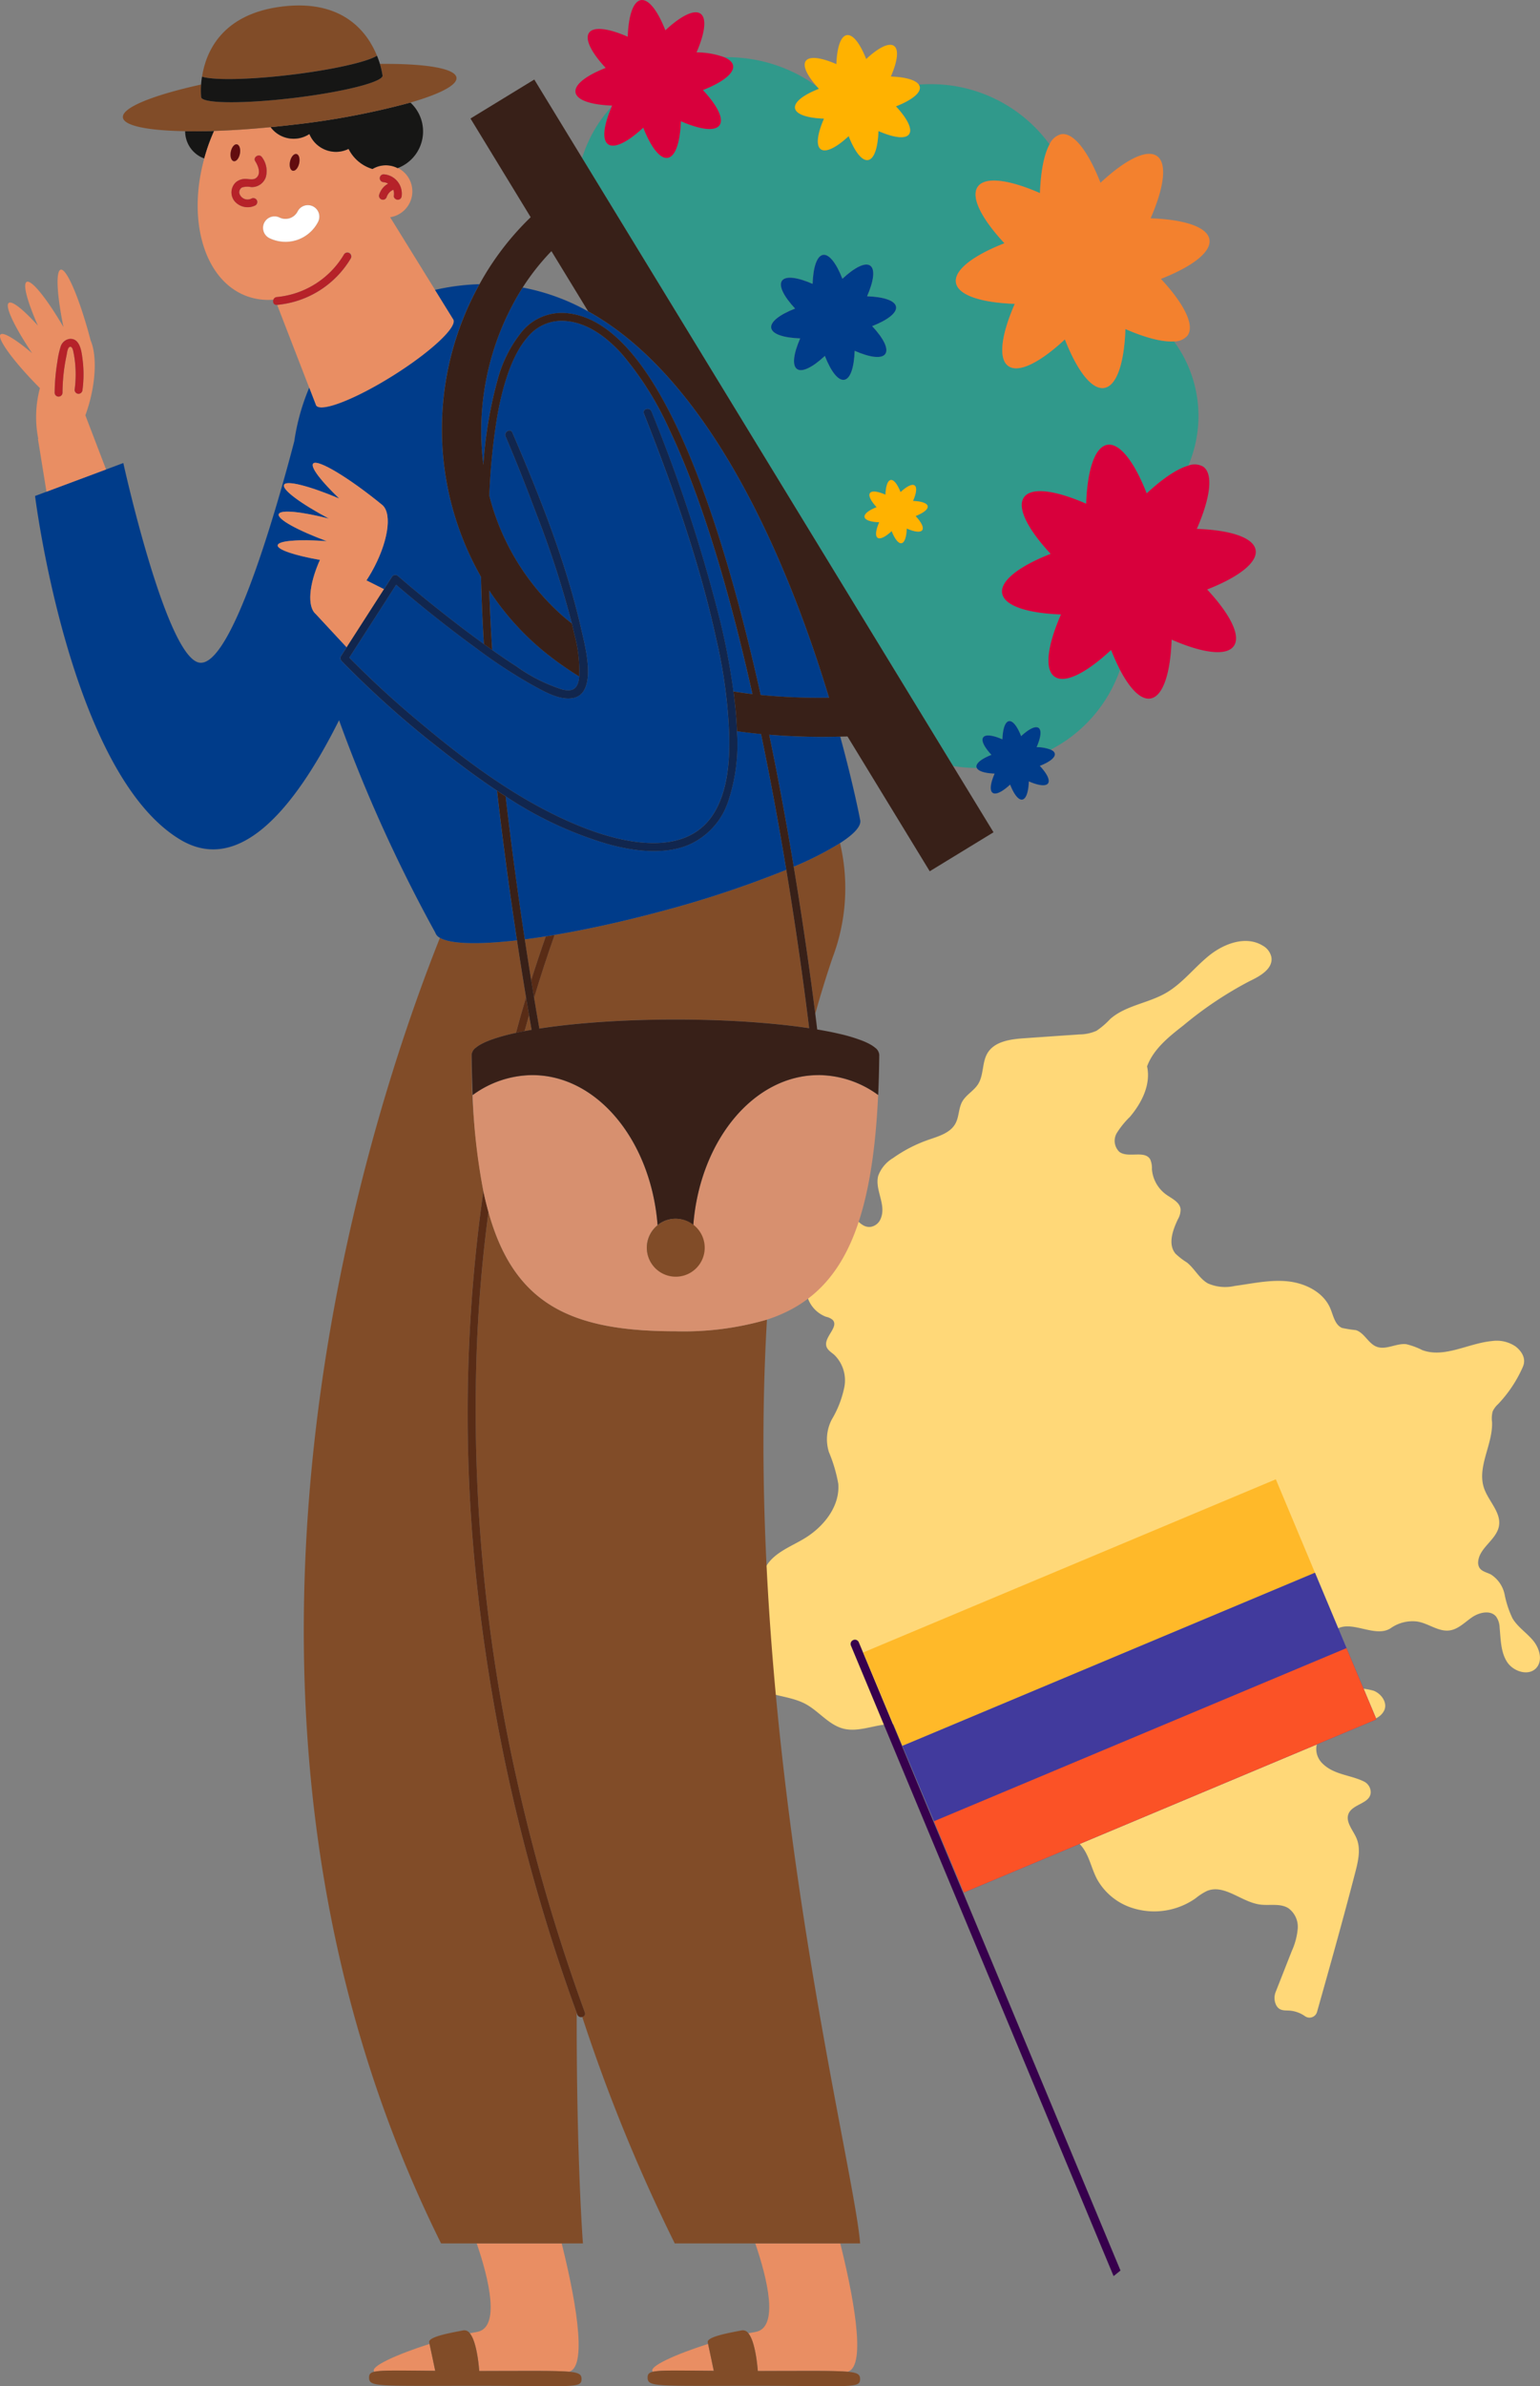 <svg xmlns="http://www.w3.org/2000/svg" xmlns:xlink="http://www.w3.org/1999/xlink" width="250.625" height="387.999" viewBox="0 0 250.625 387.999">
  <rect x="0" y="0" width="250.625" height="387.999" fill="#808080" stroke="none"/>
  <defs>
    <clipPath id="clip-path">
      <rect id="Rectangle_409074" data-name="Rectangle 409074" width="135.002" height="175.072" fill="none"/>
    </clipPath>
    <clipPath id="clip-path-2">
      <rect id="Rectangle_409073" data-name="Rectangle 409073" width="204.368" height="387.999" transform="translate(0 0)" fill="none"/>
    </clipPath>
    <clipPath id="clip-path-3">
      <rect id="Rectangle_409080" data-name="Rectangle 409080" width="85.575" height="129.564" fill="none"/>
    </clipPath>
    <clipPath id="clip-path-4">
      <rect id="Rectangle_409079" data-name="Rectangle 409079" width="85.574" height="129.564" fill="none"/>
    </clipPath>
    <clipPath id="clip-path-5">
      <rect id="Rectangle_409077" data-name="Rectangle 409077" width="77.141" height="52.004" fill="none"/>
    </clipPath>
  </defs>
  <g id="Group_1118832" data-name="Group 1118832" transform="translate(-1025.956 -1525)">
    <g id="Group_1118824" data-name="Group 1118824" transform="translate(1141.578 1678)">
      <g id="Group_1118823" data-name="Group 1118823" clip-path="url(#clip-path)">
        <path id="Path_906350" data-name="Path 906350" d="M132.229,69.219a21.068,21.068,0,0,1-4.052,6.1A3.7,3.7,0,0,0,127.3,76.5a4.476,4.476,0,0,0-.1,1.749c.134,3.634-2.467,7.244-1.316,10.693.717,2.148,2.836,3.972,2.438,6.2s-3.178,3.5-3.376,5.752a1.671,1.671,0,0,0,.179.988c.375.647,1.225.79,1.89,1.131a5.087,5.087,0,0,1,2.237,3.279,16,16,0,0,0,1.281,3.862c.835,1.4,2.275,2.323,3.325,3.572s1.642,3.22.574,4.453c-1.247,1.439-3.8.63-4.814-.983s-1-3.635-1.185-5.531a3.3,3.3,0,0,0-.563-1.792c-.9-1.116-2.725-.717-3.912.091s-2.253,1.958-3.677,2.149c-1.833.246-3.466-1.193-5.3-1.453a6.148,6.148,0,0,0-4.216,1.047c-2.593,1.795-6.653-1.581-9.122.382-.991.788-1.294,2.183-1.69,3.319a6.889,6.889,0,0,0-.447,2.331c.033,3.276,2.439,3.806,4.539,3.818a10.612,10.612,0,0,1,3.9.364c1.223.486,2.225,1.866,1.751,3.093a2.643,2.643,0,0,1-.988,1.159c-1.642,1.153-3.8,1.109-5.778,1.46-2.277.4-4.846,1.9-4.254,4.5a3.38,3.38,0,0,0,.956,1.644c1.866,1.818,4.488,1.816,6.68,2.882a1.96,1.96,0,0,1,1.141,1.806c-.09,1.813-2.9,1.838-3.592,3.413-.581,1.33.692,2.665,1.268,4,.746,1.728.293,3.713-.18,5.535-1.97,7.6-4.093,15.161-6.229,22.718a1.272,1.272,0,0,1-1.938.722,5.051,5.051,0,0,0-2.612-.929c-.764-.043-1.587.078-2.1-.878a2.64,2.64,0,0,1-.063-2.2l2.6-6.609a11.025,11.025,0,0,0,.971-3.672,3.734,3.734,0,0,0-1.543-3.3c-1.341-.827-3.073-.371-4.634-.587-2.991-.415-5.743-3.333-8.552-2.225a9.283,9.283,0,0,0-1.9,1.218,11.71,11.71,0,0,1-10.108,1.626,10.045,10.045,0,0,1-5.939-4.765c-.988-1.884-1.316-4.171-2.811-5.684-1.27-1.285-3.123-1.747-4.752-2.53a5.569,5.569,0,0,1-2.943-3.666c-.747-2.937-2.39-6.47-5.488-7.063-1.463-.28-3.178.112-4.306-.861-.495-.427-.783-1.058-1.29-1.47-1.277-1.038-3.185-.258-4.8-.553-1.995-.364-3.323-2.317-5.223-3.028-3.049-1.142-6.481,1.2-9.638.409-2.408-.605-4.012-2.862-6.2-4.028-2.978-1.586-7.04-1.176-9.274-3.706-1.183-1.341-1.664-3.354-3.239-4.2-.506-.273-1.085-.394-1.58-.688-1.456-.864-1.7-3-.958-4.521A9.581,9.581,0,0,1,4,107.439a12.151,12.151,0,0,0,3.8-3.305c.524-.826.827-1.776,1.355-2.6,1.351-2.109,3.892-3.04,6.044-4.321,3.195-1.9,5.915-5.266,5.6-8.971a24.209,24.209,0,0,0-1.518-5.125,6.929,6.929,0,0,1,.474-5.322,16.774,16.774,0,0,0,2.031-5.237,5.8,5.8,0,0,0-1.645-5.27c-.484-.411-1.094-.763-1.272-1.372-.441-1.509,2.093-3.157,1.018-4.3a2.421,2.421,0,0,0-1.081-.507,5.013,5.013,0,0,1-2.769-6.811c.864-1.634,2.653-2.753,3.093-4.547.4-1.635-.451-3.376.2-5.021a2.021,2.021,0,0,1,1.485-1.3c2.15-.356,3.051,3.4,5.312,3.052a2.114,2.114,0,0,0,1.548-1.252c1.052-2.337-1-4.759-.362-7.073a5.635,5.635,0,0,1,2.4-2.853,22.991,22.991,0,0,1,5.739-2.963c1.663-.579,3.572-1.1,4.416-2.65.6-1.093.5-2.464,1.1-3.553.625-1.123,1.891-1.759,2.58-2.843.957-1.5.625-3.554,1.551-5.076,1.148-1.889,3.695-2.239,5.9-2.393l9.04-.628a6.889,6.889,0,0,0,2.784-.589,12.518,12.518,0,0,0,2.216-1.9c2.5-2.215,6.138-2.564,9.041-4.222,2.7-1.543,4.626-4.132,7.045-6.088C83.6.4,87.171-.913,89.9.775a2.832,2.832,0,0,1,1.38,1.81C91.63,4.471,89.5,5.7,87.789,6.51a60.565,60.565,0,0,0-10.842,7.241c-2.368,1.841-4.848,3.828-5.89,6.641.643,2.947-.853,5.924-2.805,8.223a14.174,14.174,0,0,0-2.12,2.613,2.491,2.491,0,0,0,.421,3.074c1.449,1.063,4.117-.333,5.017,1.221a3.589,3.589,0,0,1,.276,1.58,5.64,5.64,0,0,0,2.325,4.139c.929.66,2.187,1.209,2.336,2.34a3.034,3.034,0,0,1-.422,1.646c-.851,1.795-1.677,4.08-.411,5.611a11.149,11.149,0,0,0,1.856,1.436c1.268,1,2.013,2.613,3.422,3.407A6.948,6.948,0,0,0,85.3,56.1c2.863-.387,5.735-1.042,8.61-.756s5.851,1.753,6.972,4.415c.49,1.166.735,2.652,1.892,3.162a21.417,21.417,0,0,0,2.276.364c1.382.439,2,2.166,3.357,2.691,1.526.592,3.2-.592,4.826-.409a11.752,11.752,0,0,1,2.618.965c3.62,1.333,7.465-1.111,11.306-1.47a5.452,5.452,0,0,1,3.877.88c1.07.836,1.734,2.027,1.191,3.272" fill="#ffd878"/>
      </g>
    </g>
    <g id="Group_1118822" data-name="Group 1118822" transform="translate(1025.956 1525.001)">
      <g id="Group_1118821" data-name="Group 1118821" transform="translate(0 0)" clip-path="url(#clip-path-2)">
        <path id="Path_906302" data-name="Path 906302" d="M913.982,114.194q-.441.982-.823,2.017c-.3.82-.553,1.639-.78,2.457a4.689,4.689,0,0,1-3.107-4.406l0-.026c1.455.025,3.031.011,4.708-.043" transform="translate(-879.139 -92.903)" fill="#161615"/>
        <path id="Path_906303" data-name="Path 906303" d="M54.811,57.884c-1.3,3.035-1.611,5.4-.582,6.126,1.047.742,3.231-.378,5.719-2.7,1.239,3.167,2.723,5.122,3.989,4.906s2.018-2.552,2.137-5.951c3.116,1.364,5.548,1.7,6.29.649s-.378-3.232-2.7-5.72c3.167-1.239,5.122-2.723,4.906-3.988-.1-.558-.621-1.009-1.449-1.357.792-.009,1.591.016,2.395.081a24.815,24.815,0,0,1,11.108,3.6l-.017-.031.31.232c.456.292.892.606,1.324.925l.3.337c-2.508.981-4.056,2.156-3.885,3.158s2.021,1.6,4.712,1.692c-1.08,2.467-1.343,4.393-.514,4.98s2.559-.3,4.528-2.135c.981,2.508,2.156,4.056,3.158,3.885s1.6-2.02,1.692-4.712c2.467,1.08,4.393,1.343,4.98.514s-.3-2.559-2.135-4.529c2.508-.981,4.056-2.156,3.885-3.158a.968.968,0,0,0-.164-.382c.6-.039,1.2-.065,1.812-.061a23.844,23.844,0,0,1,19.462,9.783c-.9,1.655-1.437,4.44-1.559,7.923-5.011-2.193-8.923-2.728-10.116-1.044s.607,5.2,4.337,9.2c-5.094,1.993-8.239,4.38-7.892,6.415s4.1,3.246,9.572,3.438c-2.193,5.012-2.729,8.922-1.044,10.116s5.2-.607,9.2-4.337c1.993,5.094,4.38,8.239,6.415,7.891s3.246-4.1,3.438-9.571c3.247,1.421,6.017,2.132,7.9,2.008a20.486,20.486,0,0,1,3.98,12.713,20.807,20.807,0,0,1-1.64,7.483c-1.817.51-4.192,2.1-6.781,4.511-1.993-5.094-4.38-8.238-6.415-7.891s-3.246,4.1-3.437,9.571c-5.011-2.193-8.923-2.729-10.116-1.044s.607,5.2,4.337,9.2c-5.094,1.992-8.239,4.38-7.892,6.415s4.1,3.246,9.572,3.438c-2.193,5.011-2.729,8.922-1.044,10.116s5.2-.608,9.2-4.337a33.111,33.111,0,0,0,1.452,3.226,23.217,23.217,0,0,1-11.28,12.986,6.481,6.481,0,0,0-2.29-.41c.678-1.549.843-2.757.323-3.126s-1.606.188-2.843,1.34c-.616-1.574-1.354-2.546-1.983-2.439s-1,1.268-1.062,2.958c-1.549-.678-2.757-.843-3.126-.323s.188,1.606,1.34,2.843c-1.574.616-2.546,1.354-2.439,1.983l.059.149-.136.005a25.542,25.542,0,0,1-3.723-.319L50.005,66.244a21.873,21.873,0,0,1,4.806-8.36m43.538,67.592c-.546,1.248-.68,2.222-.26,2.519s1.294-.151,2.291-1.08c.5,1.269,1.091,2.052,1.6,1.965s.808-1.022.856-2.384c1.248.546,2.222.68,2.519.26s-.151-1.295-1.08-2.291c1.269-.5,2.052-1.091,1.965-1.6s-1.022-.808-2.384-.856c.546-1.248.68-2.222.26-2.519s-1.294.151-2.291,1.08c-.5-1.269-1.091-2.052-1.6-1.965s-.808,1.022-.856,2.384c-1.248-.546-2.222-.679-2.519-.26s.151,1.294,1.08,2.291c-1.269.5-2.052,1.091-1.965,1.6s1.022.808,2.384.856m-12.855-29.9c-1.08,2.467-1.343,4.392-.514,4.98s2.559-.3,4.529-2.135c.981,2.508,2.156,4.056,3.158,3.885s1.6-2.021,1.693-4.712c2.467,1.08,4.392,1.343,4.98.514s-.3-2.559-2.135-4.529c2.508-.981,4.056-2.156,3.885-3.158s-2.021-1.6-4.712-1.692c1.08-2.467,1.343-4.392.514-4.98s-2.559.3-4.528,2.135C91.381,83.381,90.206,81.833,89.2,82s-1.6,2.021-1.692,4.712c-2.467-1.08-4.393-1.343-4.98-.514s.3,2.559,2.135,4.529c-2.508.981-4.056,2.156-3.885,3.158s2.021,1.6,4.712,1.693" transform="translate(44.733 -40.557)" fill="#30998b"/>
        <path id="Path_906304" data-name="Path 906304" d="M607.2,1977.429c-2.1-.189-6.3-.123-14.591-.12-.132-1.629-.519-4.9-1.54-6.135.382-.075.751-.142,1.1-.2,3.983-.629,1.975-8.7.024-14.409H606.02c1.885,7.55,4.477,20.076,1.175,20.861" transform="translate(-514.609 -1591.784)" fill="#e98e63"/>
        <path id="Path_906305" data-name="Path 906305" d="M716.369,2048.733c-.908-.795,3.852-2.893,8.975-4.523.195.89.657,3.089.926,4.375-6.042-.048-8.73-.118-9.9.148" transform="translate(-655.441 -1663.087)" fill="#e98e63"/>
        <path id="Path_906306" data-name="Path 906306" d="M621.067,2039.034c1.759.158,2.054.495,2.054,1.2,0,1.564-1.437,1.089-17.291,1.089s-17.29.232-17.29-1.332c0-.5.15-.79.868-.953,1.171-.266,3.859-.2,9.9-.148-.269-1.286-.731-3.485-.926-4.375l-.054-.244c-.2-.9,3.227-1.511,5.555-1.96a1.077,1.077,0,0,1,1.051.471c1.021,1.232,1.408,4.507,1.54,6.135,8.292,0,12.491-.069,14.591.12" transform="translate(-528.48 -1653.39)" fill="#814c28"/>
        <path id="Path_906307" data-name="Path 906307" d="M473.2,2048.733c-.909-.795,3.852-2.893,8.975-4.523.2.89.657,3.089.926,4.375-6.042-.048-8.73-.118-9.9.148" transform="translate(-366.94 -1663.087)" fill="#e98e63"/>
        <path id="Path_906308" data-name="Path 906308" d="M364.031,1977.429c-2.1-.189-6.3-.123-14.591-.12-.132-1.629-.519-4.9-1.541-6.135.382-.075.751-.142,1.1-.2,3.983-.629,1.975-8.7.025-14.409h13.833c1.885,7.55,4.477,20.076,1.176,20.861" transform="translate(-226.108 -1591.784)" fill="#e98e63"/>
        <path id="Path_906309" data-name="Path 906309" d="M377.9,2039.034c1.759.158,2.054.495,2.054,1.2,0,1.564-1.437,1.089-17.291,1.089s-17.29.232-17.29-1.332c0-.5.15-.79.868-.953,1.17-.266,3.859-.2,9.9-.148-.269-1.286-.731-3.485-.926-4.375l-.054-.244c-.2-.9,3.227-1.511,5.555-1.96a1.076,1.076,0,0,1,1.051.471c1.021,1.232,1.409,4.507,1.541,6.135,8.293,0,12.491-.069,14.591.12" transform="translate(-239.979 -1653.39)" fill="#814c28"/>
        <path id="Path_906310" data-name="Path 906310" d="M363.164,1187.114a301.921,301.921,0,0,1-11.083-37.913,274.034,274.034,0,0,1-6.5-70.114q.443-11.1,1.9-22.128c4.18,15.057,13.491,19.4,30.43,19.4a48.549,48.549,0,0,0,14.894-1.89c-3.988,67.5,14.146,136.911,15.162,150.209H377.8a277.371,277.371,0,0,1-15.054-36.818.549.549,0,0,0,.417-.75" transform="translate(-267.988 -859.899)" fill="#814c28"/>
        <path id="Path_906311" data-name="Path 906311" d="M621.992,818.309c.547,3.6,1.052,6.731,1.476,9.281q-.856,2.871-1.635,5.764c-.213.046-.429.093-.634.14a30.811,30.811,0,0,0-3.071.864c-.322.111-.631.224-.912.339a10.4,10.4,0,0,0-1.115.529,5.144,5.144,0,0,0-.818.552,1.58,1.58,0,0,0-.674,1.16,117.037,117.037,0,0,0,1.919,22.154,256.62,256.62,0,0,0-.911,65.217,295.955,295.955,0,0,0,16.1,68.411c-.042,18.715.643,32.6,1.015,37.475H609.643c-43.022-86.58-12.934-180.292-.186-212.293,1.747,1.022,6.292,1.125,12.535.407" transform="translate(-537.861 -665.412)" fill="#814c28"/>
        <path id="Path_906312" data-name="Path 906312" d="M358.31,739.161a53.467,53.467,0,0,0,7.537-3.83,31.836,31.836,0,0,1-1.208,18.6c-1.025,3-1.958,6.051-2.823,9.138-.639-5.07-1.8-13.653-3.505-23.911" transform="translate(-229.137 -598.236)" fill="#814c28"/>
        <path id="Path_906313" data-name="Path 906313" d="M620.767,823.778c-.32-1.976-.673-4.211-1.044-6.652q1.647-.21,3.425-.488c-.833,2.368-1.632,4.746-2.381,7.14" transform="translate(-534.321 -664.384)" fill="#814c28"/>
        <path id="Path_906314" data-name="Path 906314" d="M409.929,765.533a171.52,171.52,0,0,0,20.989-6.915c1.949,11.761,3.179,21.292,3.719,25.747-.619-.094-1.253-.184-1.911-.27q-.638-.083-1.3-.16-1.324-.155-2.735-.288-.705-.067-1.43-.127c-4.351-.364-9.229-.568-14.382-.568s-10.031.2-14.382.568q-.725.06-1.43.127-1.41.133-2.735.288-.662.077-1.3.16c-.481.062-.95.128-1.41.194q-.453.065-.892.134l-.041-.229c-.2-1.15-.483-2.777-.814-4.759q1.54-5.156,3.343-10.234c5.03-.846,10.727-2.081,16.712-3.669" transform="translate(-302.958 -617.181)" fill="#814c28"/>
        <path id="Path_906315" data-name="Path 906315" d="M633.294,887.808q-.581.1-1.134.206c.233-.86.479-1.716.722-2.573.161.937.3,1.73.412,2.367" transform="translate(-546.786 -720.358)" fill="#814c28"/>
        <path id="Path_906316" data-name="Path 906316" d="M588,1038.832c.247,1.187.526,2.3.824,3.38q-1.462,11.008-1.9,22.128a274.025,274.025,0,0,0,6.5,70.114,301.871,301.871,0,0,0,11.083,37.913.549.549,0,0,1-.417.75.663.663,0,0,1-.817-.41l-.086-.247a295.962,295.962,0,0,1-16.1-68.411,256.624,256.624,0,0,1,.911-65.217" transform="translate(-509.33 -845.152)" fill="#592c16"/>
        <path id="Path_906317" data-name="Path 906317" d="M635.77,875.344l-.009,0c-.484.092-.944.188-1.393.286q.777-2.894,1.635-5.764c.179,1.077.344,2.051.49,2.9-.243.857-.49,1.713-.722,2.573" transform="translate(-550.396 -707.689)" fill="#592c16"/>
        <path id="Path_906318" data-name="Path 906318" d="M615.852,815.385q-1.8,5.077-3.343,10.234c-.054-.325-.106-.636-.163-.981-.1-.6-.2-1.225-.307-1.879.749-2.394,1.548-4.773,2.381-7.14q.706-.111,1.433-.234" transform="translate(-525.593 -663.364)" fill="#592c16"/>
        <path id="Path_906319" data-name="Path 906319" d="M345.182,640.8a108.113,108.113,0,0,0,11.559.308c2.216,8.106,3.235,13.5,3.235,13.5.264.994-.937,2.314-3.267,3.812a53.448,53.448,0,0,1-7.537,3.83c-1.1-6.622-2.43-13.938-3.99-21.455" transform="translate(-219.999 -521.328)" fill="#003c8a"/>
        <path id="Path_906320" data-name="Path 906320" d="M488.565,294.533c-.3-.758-1.537-.425-1.234.34,4.727,11.936,9.041,24.152,11.783,36.712a80.763,80.763,0,0,1,2.1,15.827c.066,4.008-.241,8.374-2.216,11.957-4.335,7.866-14.919,5.435-21.714,2.737-9.661-3.836-18.326-10.242-26.241-16.874a155.091,155.091,0,0,1-11.652-10.686l7.619-11.848c4.242,3.631,8.631,7.111,13.142,10.4a83.268,83.268,0,0,0,9.051,5.922c1.823.995,4.339,2.478,6.522,2.113,4.183-.7,1.994-8.641,1.439-11.1-2.486-11-6.8-21.742-11.236-32.086-.324-.755-1.426-.1-1.105.646,1.79,4.171,3.448,8.4,5.036,12.654A155.866,155.866,0,0,1,475.6,329c-.487-.395-.98-.78-1.45-1.2a38.871,38.871,0,0,1-11.981-19.58,100.044,100.044,0,0,1,1.288-12.926c1.016-5.774,2.655-10.291,4.957-12.881a7.106,7.106,0,0,1,5.509-2.632,8.466,8.466,0,0,1,1.087.072c3.021.39,5.92,2.224,8.681,5.265a51.466,51.466,0,0,1,7.754,12.29c4.807,10.066,8.847,23.369,12.125,36.966q.734,3.042,1.415,6.095-1.548-.183-3.088-.428a111,111,0,0,0-2.1-11.2,250.215,250.215,0,0,0-11.235-34.307" transform="translate(-382.541 -227.618)" fill="#003c8a"/>
        <path id="Path_906321" data-name="Path 906321" d="M410.57,289.3c-3.849-11.693-8.364-21.8-13.678-28.008-3.037-3.544-6.37-5.847-10.037-6.325a9.714,9.714,0,0,0-1.252-.083,8.4,8.4,0,0,0-6.468,3.064,21.139,21.139,0,0,0-4,8.036,69.142,69.142,0,0,0-2.256,13.626,43.728,43.728,0,0,1,6.4-28.859,35.11,35.11,0,0,1,10.659,3.883c20.547,11.4,32.946,42.2,39.195,62.809a96.314,96.314,0,0,1-11.12-.438c-2.112-9.469-4.588-19.026-7.441-27.706" transform="translate(-294.218 -203.999)" fill="#003c8a"/>
        <path id="Path_906322" data-name="Path 906322" d="M602.447,531.005a26.6,26.6,0,0,1-7.4-3.724c-1.358-.863-2.685-1.776-4-2.7-.208-3.261-.37-6.5-.475-9.679a43.888,43.888,0,0,0,9.167,10.14,54.766,54.766,0,0,0,5.477,3.856l-.026.3c-.225,1.723-1.063,2.231-2.74,1.809" transform="translate(-510.95 -418.901)" fill="#003c8a"/>
        <path id="Path_906323" data-name="Path 906323" d="M439.223,656.324a11.682,11.682,0,0,0,6.786-7.1,29.338,29.338,0,0,0,1.468-11.548q1.954.277,3.924.464c1.613,7.742,2.98,15.285,4.107,22.083a171.538,171.538,0,0,1-20.989,6.915c-5.984,1.588-11.682,2.822-16.712,3.669q-.726.122-1.433.234-1.78.28-3.424.488c-.515-3.385-1.064-7.167-1.615-11.235-.514-3.8-1.027-7.845-1.511-12.034a61.088,61.088,0,0,0,16.7,7.792c4.011,1.094,8.694,1.742,12.7.269" transform="translate(-327.547 -518.79)" fill="#003c8a"/>
        <path id="Path_906324" data-name="Path 906324" d="M741.64,142.154c.749,1.2-3.643,5.3-9.81,9.163s-11.774,6.029-12.523,4.833l-1.115-2.88L712.975,139.8a15.588,15.588,0,0,0,12-7.579.64.64,0,0,0-1.105-.646,14.255,14.255,0,0,1-10.935,6.952.639.639,0,0,0-.559.425,10.149,10.149,0,0,1-4.347-.576c-6.876-2.531-9.729-12.244-6.915-22.382.227-.818.479-1.637.78-2.457q.381-1.035.822-2.018c2.819-.09,5.923-.3,9.2-.614a4.663,4.663,0,0,0,6.311,1.118,4.7,4.7,0,0,0,4.34,2.9,4.653,4.653,0,0,0,2.035-.481,6.389,6.389,0,0,0,3.895,3.268,4.278,4.278,0,0,1,.759-.357,4.251,4.251,0,1,1,2.107,8.192l7.316,11.822,2.967,4.794Zm-35.214-28.46c-.411-.077-.859.475-1,1.232s.078,1.433.49,1.51.86-.475,1-1.232-.078-1.433-.49-1.51m4.095,2.114c-.44-.695-1.547-.052-1.1.646.475.75,1.012,2.063.1,2.732-.448.329-1.118.137-1.627.131a2.337,2.337,0,0,0-1.644.55,2.269,2.269,0,0,0-.164,3.114,2.8,2.8,0,0,0,3.342.641.645.645,0,0,0,.229-.876.662.662,0,0,0-.876-.23,1.388,1.388,0,0,1-1.967-.912.928.928,0,0,1,.442-.9,2.944,2.944,0,0,1,1.455-.065,2.392,2.392,0,0,0,2.426-1.627,3.741,3.741,0,0,0-.612-3.207m5.6-.542c-.408-.092-.877.442-1.047,1.193s.023,1.435.432,1.528.877-.442,1.047-1.193-.023-1.435-.432-1.528m.191,9.316a2.223,2.223,0,0,1-2.972,1,1.869,1.869,0,0,0-1.653,3.352,6.005,6.005,0,0,0,4.439.335l.1-.032a6.006,6.006,0,0,0,3.43-2.987,1.869,1.869,0,0,0-3.344-1.669m15.647-2.514c-.047.356.331.626.64.64a.649.649,0,0,0,.452-.188.7.7,0,0,0,.187-.452,3.152,3.152,0,0,0-2.931-3.5.64.64,0,0,0,0,1.28l.039,0,.1.018.216.056.181.064.04.019.1.051.046.028a3.034,3.034,0,0,0-.714.537,3.22,3.22,0,0,0-.746,1.271.64.64,0,0,0,.94.723.67.67,0,0,0,.294-.382l.042-.115a2.558,2.558,0,0,1,.257-.443,2.63,2.63,0,0,1,.354-.355,2.534,2.534,0,0,1,.414-.243l.047.144.051.228,0,.011v0l.009.116a2.573,2.573,0,0,1-.02.488" transform="translate(-667.87 -90.224)" fill="#e98e63"/>
        <path id="Path_906325" data-name="Path 906325" d="M888.035,127.357c-.141.757-.589,1.309-1,1.232s-.631-.753-.49-1.51.589-1.309,1-1.232.631.753.49,1.51" transform="translate(-848.989 -102.378)" fill="#620c0f"/>
        <path id="Path_906326" data-name="Path 906326" d="M835.181,136.986c-.408-.092-.6-.776-.432-1.528s.639-1.286,1.047-1.193.6.776.432,1.527-.639,1.286-1.047,1.193" transform="translate(-787.541 -109.224)" fill="#620c0f"/>
        <path id="Path_906327" data-name="Path 906327" d="M790,227.367a14.255,14.255,0,0,0,10.936-6.952.64.64,0,0,1,1.1.646,15.588,15.588,0,0,1-12,7.579l-.044.006c-.527.045-.709-.464-.559-.854a.639.639,0,0,1,.559-.425" transform="translate(-744.939 -179.069)" fill="#b62229"/>
        <path id="Path_906328" data-name="Path 906328" d="M866.447,140.745a2.944,2.944,0,0,0-1.455.065.928.928,0,0,0-.442.9,1.388,1.388,0,0,0,1.967.912.662.662,0,0,1,.875.23.644.644,0,0,1-.229.875,2.8,2.8,0,0,1-3.342-.641,2.269,2.269,0,0,1,.164-3.114,2.338,2.338,0,0,1,1.644-.55c.51.006,1.18.2,1.627-.131.912-.67.376-1.983-.1-2.733-.442-.7.665-1.341,1.105-.646a3.741,3.741,0,0,1,.612,3.206,2.391,2.391,0,0,1-2.426,1.627" transform="translate(-825.61 -110.329)" fill="#b62229"/>
        <path id="Path_906329" data-name="Path 906329" d="M826.327,181.436a6.006,6.006,0,0,1-3.431,2.987l-.1.032a6.005,6.005,0,0,1-4.439-.335,1.869,1.869,0,0,1,1.653-3.352,2.223,2.223,0,0,0,2.972-1,1.869,1.869,0,0,1,3.344,1.669" transform="translate(-774.536 -145.409)" fill="#fff"/>
        <path id="Path_906330" data-name="Path 906330" d="M659.27,276.926s6.925,31.465,12.344,32.452c5.276.962,12.751-25.559,15.482-36.005a35.318,35.318,0,0,1,2.427-8.69l1.115,2.88c.749,1.2,6.356-.968,12.523-4.833s10.559-7.967,9.809-9.163h0L710,248.771a37.254,37.254,0,0,1,7.225-.926,48.49,48.49,0,0,0,.246,47.575c.088,3.577.251,7.237.476,10.931-1.178-.853-2.351-1.712-3.508-2.593-3.565-2.714-7.067-5.525-10.461-8.451a.651.651,0,0,0-1.005.13l-1.286,2-2.853-1.427c.277-.427.55-.865.811-1.324,2.684-4.729,3.425-9.436,1.8-10.907l0,0c-5.378-4.409-10.617-7.58-11.286-6.763-.472.575,1.291,2.852,4.252,5.688-4.834-2.04-8.613-3.024-8.986-2.237s2.73,3.061,7.312,5.5c-4.552-1.15-7.932-1.5-8.176-.724-.258.815,3.044,2.619,7.825,4.39-4.539-.329-7.912-.083-8,.667-.083.708,2.783,1.656,6.877,2.377-1.786,3.979-2.1,7.582-.684,8.8h0l5.032,5.409-.929,1.445a.651.651,0,0,0,.1.775A156.1,156.1,0,0,0,710.7,323.329c3,2.361,6.124,4.709,9.381,6.875,1.034,9.079,2.212,17.516,3.248,24.33-6.243.717-10.788.615-12.535-.407a1.491,1.491,0,0,1-.759-.859,243.549,243.549,0,0,1-15.657-34.519c-7.416,14.814-16.375,25.067-25.82,19.425-18.05-10.781-23.651-55.89-23.651-55.89l1.858-.693,9.7-3.618Z" transform="translate(-639.201 -201.637)" fill="#003c8a"/>
        <path id="Path_906331" data-name="Path 906331" d="M1003.658,245.712c.448-.45,2.5.81,5.137,3.039-2.855-4.25-4.486-7.66-3.8-8.171.541-.4,2.393,1.1,4.739,3.684-1.7-3.863-2.5-6.74-1.826-7.1.779-.414,3.283,2.716,5.989,7.335-1.064-5.177-1.292-9.113-.443-9.326.99-.248,3.187,5.046,4.86,11.494.873,2.016.928,5.6-.023,9.472a25.135,25.135,0,0,1-.83,2.711l3.37,8.805-9.7,3.618-1.385-8.566.047-.04a18.217,18.217,0,0,1,.273-8.234c-4.19-4.2-7.052-8.082-6.413-8.724m11.305,2c.409-.076.532.754.583,1a16.74,16.74,0,0,1,.275,1.98,19.086,19.086,0,0,1-.109,4.025.644.644,0,0,0,.64.64.661.661,0,0,0,.64-.64,19.108,19.108,0,0,0,.012-4.951c-.16-1.228-.391-3.518-2.154-3.331a1.813,1.813,0,0,0-1.435,1.32,14.214,14.214,0,0,0-.508,2.371,32.819,32.819,0,0,0-.446,5.047.64.64,0,0,0,1.28,0,30.66,30.66,0,0,1,.3-4.082q.148-1.017.363-2.022c.065-.3.143-1.283.556-1.36" transform="translate(-1003.569 -191.324)" fill="#e98e63"/>
        <path id="Path_906332" data-name="Path 906332" d="M1024.848,300.212a30.67,30.67,0,0,0-.3,4.082.64.64,0,0,1-1.28,0,32.842,32.842,0,0,1,.447-5.047,14.25,14.25,0,0,1,.508-2.371,1.813,1.813,0,0,1,1.435-1.32c1.763-.187,1.994,2.1,2.154,3.331a19.094,19.094,0,0,1-.012,4.951.661.661,0,0,1-.64.64.643.643,0,0,1-.64-.64,19.118,19.118,0,0,0,.109-4.025,16.753,16.753,0,0,0-.275-1.98c-.051-.249-.174-1.079-.583-1s-.49,1.056-.556,1.36q-.215,1-.363,2.022" transform="translate(-1014.373 -240.444)" fill="#b62229"/>
        <path id="Path_906333" data-name="Path 906333" d="M359.725,962.041a4.658,4.658,0,1,0,5.808,0c1.07-13.71,9.788-24.4,20.387-24.4a16.574,16.574,0,0,1,9.7,3.24c-1.044,22.594-6.492,32.745-18.1,36.52a48.555,48.555,0,0,1-14.894,1.89c-16.938,0-26.25-4.347-30.429-19.4-.3-1.075-.577-2.193-.824-3.38a99.059,99.059,0,0,1-1.748-15.62,16.576,16.576,0,0,1,9.71-3.247c10.6,0,19.318,10.692,20.387,24.4" transform="translate(-252.708 -762.824)" fill="#d7906f"/>
        <path id="Path_906334" data-name="Path 906334" d="M290.2,231.245c-10.6,0-19.318,10.692-20.388,24.4a4.565,4.565,0,0,0-5.808,0c-1.07-13.711-9.788-24.4-20.387-24.4a16.576,16.576,0,0,0-9.71,3.247q-.137-3.109-.171-6.535a1.581,1.581,0,0,1,.674-1.16,5.162,5.162,0,0,1,.818-.551,10.445,10.445,0,0,1,1.116-.529c.281-.115.59-.228.912-.339a30.79,30.79,0,0,1,3.071-.864c.2-.048.421-.094.634-.14.449-.1.909-.194,1.393-.286h.009q.552-.105,1.134-.206c-.113-.638-.251-1.43-.412-2.368-.146-.852-.311-1.827-.49-2.9-.424-2.55-.928-5.679-1.476-9.281-1.035-6.815-2.214-15.252-3.247-24.33q.692.46,1.393.906c.484,4.188,1,8.236,1.511,12.034.55,4.068,1.1,7.85,1.615,11.235.371,2.441.724,4.676,1.044,6.652.106.654.209,1.283.307,1.879.057.345.109.656.163.981.331,1.983.611,3.609.814,4.759l.04.229q.439-.068.892-.134c.461-.067.929-.132,1.411-.194q.638-.083,1.3-.16,1.324-.155,2.735-.288.705-.066,1.43-.127c4.351-.364,9.229-.568,14.382-.568s10.031.2,14.382.568q.725.06,1.43.127,1.41.133,2.735.288.662.077,1.3.16c.658.085,1.292.176,1.911.27-.54-4.456-1.77-13.986-3.719-25.747-1.126-6.8-2.493-14.341-4.106-22.083q-1.97-.19-3.924-.464c-.014-.383-.029-.767-.049-1.146-.1-1.78-.291-3.552-.521-5.321q1.54.246,3.088.428-.683-3.048-1.415-6.094c-3.278-13.6-7.319-26.9-12.126-36.966a51.461,51.461,0,0,0-7.754-12.29c-2.761-3.041-5.659-4.876-8.681-5.265a8.462,8.462,0,0,0-1.087-.072,7.106,7.106,0,0,0-5.509,2.632c-2.3,2.59-3.941,7.107-4.957,12.881a100.053,100.053,0,0,0-1.288,12.926,38.87,38.87,0,0,0,11.981,19.58c.47.416.963.8,1.45,1.2.143.591.288,1.183.418,1.777a22.48,22.48,0,0,1,.782,6.839,54.794,54.794,0,0,1-5.478-3.856,43.9,43.9,0,0,1-9.167-10.14c.106,3.18.266,6.418.475,9.679q-.676-.477-1.344-.962c-.225-3.694-.388-7.354-.476-10.931a48.49,48.49,0,0,1-.246-47.575,45.637,45.637,0,0,1,8.334-10.9L233.552,75.7l10.381-6.339,7.788,12.755,60.372,98.873,6.578,10.773L308.291,198.1l-13.385-21.921c-.393.014-.787.019-1.181.029a108.114,108.114,0,0,1-11.558-.308c1.56,7.517,2.889,14.833,3.99,21.455,1.7,10.257,2.866,18.841,3.505,23.911q.188,1.492.315,2.557c.508.085,1.007.173,1.483.263q1.071.2,2.028.426a26.6,26.6,0,0,1,3.983,1.2,10.441,10.441,0,0,1,1.116.529,5.149,5.149,0,0,1,.817.551,1.581,1.581,0,0,1,.674,1.16q-.017,1.713-.062,3.345v.027q-.044,1.618-.115,3.158a16.574,16.574,0,0,0-9.7-3.242m1.7-61.371c-6.248-20.611-18.648-51.408-39.195-62.809l-5.98-9.794a37.722,37.722,0,0,0-4.679,5.911,43.73,43.73,0,0,0-6.4,28.859,69.156,69.156,0,0,1,2.256-13.626,21.14,21.14,0,0,1,4-8.037,8.4,8.4,0,0,1,6.468-3.064,9.684,9.684,0,0,1,1.252.083c3.667.478,7,2.781,10.037,6.325,5.315,6.212,9.829,16.315,13.678,28.008,2.853,8.679,5.329,18.236,7.441,27.705a96.269,96.269,0,0,0,11.12.439" transform="translate(-156.983 -56.431)" fill="#382018"/>
        <path id="Path_906335" data-name="Path 906335" d="M486.255,1062.933a4.71,4.71,0,1,1-2.9,1.043,4.614,4.614,0,0,1,2.9-1.043" transform="translate(-376.334 -864.759)" fill="#814c28"/>
        <path id="Path_906336" data-name="Path 906336" d="M763.9,428.193h0c-1.42-1.22-1.1-4.823.684-8.8-4.094-.721-6.961-1.668-6.877-2.377.088-.751,3.461-1,8-.667-4.781-1.772-8.083-3.576-7.825-4.391.245-.772,3.624-.426,8.176.724-4.582-2.438-7.683-4.719-7.312-5.5s4.152.2,8.986,2.237c-2.961-2.836-4.724-5.112-4.252-5.688.669-.817,5.908,2.354,11.286,6.763l0,0c1.627,1.471.886,6.178-1.8,10.907-.261.46-.534.9-.811,1.324L775,424.155l-6.075,9.447Z" transform="translate(-712.513 -328.354)" fill="#e98e63"/>
        <path id="Path_906337" data-name="Path 906337" d="M481.386,398.507a26.6,26.6,0,0,0,7.4,3.724c1.676.421,2.515-.086,2.74-1.809l.026-.3a22.475,22.475,0,0,0-.782-6.839c-.13-.594-.275-1.185-.418-1.777a155.892,155.892,0,0,0-5.74-17.746c-1.589-4.251-3.247-8.483-5.036-12.654-.321-.749.781-1.4,1.105-.646,4.438,10.344,8.75,21.089,11.235,32.086.555,2.455,2.744,10.4-1.439,11.1-2.182.365-4.7-1.118-6.522-2.113a83.253,83.253,0,0,1-9.051-5.921c-4.511-3.287-8.9-6.767-13.142-10.4l-7.619,11.848A155.065,155.065,0,0,0,465.8,407.74c7.914,6.633,16.58,13.038,26.241,16.874,6.795,2.7,17.378,5.129,21.714-2.737,1.975-3.583,2.282-7.949,2.216-11.958a80.762,80.762,0,0,0-2.1-15.827c-2.741-12.561-7.056-24.777-11.783-36.713-.3-.766.934-1.1,1.234-.34a250.216,250.216,0,0,1,11.235,34.307,110.945,110.945,0,0,1,2.1,11.2c.231,1.769.423,3.541.521,5.321.021.379.035.763.049,1.147a29.336,29.336,0,0,1-1.468,11.548,11.682,11.682,0,0,1-6.786,7.1c-4,1.473-8.686.825-12.7-.269a61.091,61.091,0,0,1-16.7-7.792q-.7-.448-1.393-.907c-3.257-2.166-6.384-4.514-9.381-6.875a156.107,156.107,0,0,1-15.918-14.224.651.651,0,0,1-.1-.775l.929-1.445,6.075-9.447,1.286-2a.651.651,0,0,1,1.005-.13c3.393,2.926,6.9,5.737,10.461,8.451,1.156.88,2.33,1.74,3.508,2.593q.67.485,1.344.962c1.316.928,2.643,1.84,4,2.7" transform="translate(-397.292 -290.126)" fill="#11264e"/>
        <path id="Path_906338" data-name="Path 906338" d="M67.914,148.639c-.192,5.467-1.4,9.224-3.438,9.571s-4.422-2.8-6.415-7.891c-4,3.73-7.514,5.531-9.2,4.337s-1.149-5.1,1.044-10.116c-5.467-.192-9.224-1.4-9.571-3.438s2.8-4.422,7.891-6.415c-3.73-4-5.531-7.514-4.337-9.2s5.105-1.149,10.117,1.044c.122-3.483.659-6.268,1.559-7.923a2.843,2.843,0,0,1,1.879-1.649c2.036-.347,4.423,2.8,6.415,7.891,4-3.73,7.514-5.531,9.2-4.337s1.149,5.1-1.044,10.116c5.467.192,9.225,1.4,9.571,3.438s-2.8,4.422-7.891,6.415c3.73,4,5.531,7.514,4.337,9.2a2.8,2.8,0,0,1-2.216.964c-1.883.124-4.653-.587-7.9-2.008" transform="translate(115.242 -95.134)" fill="#f3812e"/>
        <path id="Path_906339" data-name="Path 906339" d="M8.554,425.526C6.869,424.332,7.4,420.421,9.6,415.41c-5.467-.192-9.225-1.4-9.572-3.438s2.8-4.422,7.891-6.415c-3.73-4-5.531-7.514-4.337-9.2S8.686,395.209,13.7,397.4c.192-5.467,1.4-9.224,3.438-9.571s4.422,2.8,6.415,7.891c2.589-2.413,4.964-4,6.781-4.511a2.806,2.806,0,0,1,2.418.174c1.685,1.194,1.149,5.105-1.044,10.116,5.467.192,9.224,1.4,9.571,3.438s-2.8,4.423-7.891,6.415c3.73,4,5.531,7.514,4.337,9.2s-5.105,1.149-10.116-1.044c-.192,5.467-1.4,9.224-3.438,9.571-1.56.266-3.326-1.524-4.963-4.665a33.111,33.111,0,0,1-1.452-3.226c-4,3.73-7.514,5.531-9.2,4.337" transform="translate(163.066 -315.502)" fill="#d8003c"/>
        <path id="Path_906340" data-name="Path 906340" d="M481.82,10.652c.216,1.266-1.739,2.75-4.906,3.988,2.319,2.488,3.439,4.672,2.7,5.72s-3.174.714-6.29-.649c-.119,3.4-.872,5.735-2.137,5.951s-2.75-1.739-3.989-4.906c-2.488,2.319-4.672,3.439-5.719,2.7-1.029-.729-.72-3.091.582-6.126l.067-.164c-3.4-.119-5.735-.872-5.951-2.138s1.739-2.749,4.906-3.988c-2.319-2.488-3.439-4.672-2.7-5.719s3.174-.715,6.29.649c.119-3.4.872-5.735,2.137-5.951s2.75,1.739,3.989,4.906c2.488-2.319,4.672-3.439,5.719-2.7s.714,3.174-.649,6.29a13.4,13.4,0,0,1,4.5.78c.828.348,1.354.8,1.449,1.357" transform="translate(-362.514 0.001)" fill="#d8003c"/>
        <path id="Path_906341" data-name="Path 906341" d="M309.6,42.169c1.836,1.97,2.723,3.7,2.135,4.529s-2.513.565-4.98-.514c-.094,2.691-.69,4.541-1.692,4.712s-2.177-1.377-3.158-3.885c-1.97,1.836-3.7,2.723-4.528,2.135s-.565-2.513.514-4.98c-2.691-.094-4.541-.69-4.712-1.692s1.377-2.177,3.885-3.158l-.3-.337c-1.624-1.827-2.391-3.411-1.837-4.192.588-.829,2.513-.566,4.98.514.095-2.691.69-4.541,1.692-4.712s2.177,1.377,3.158,3.885c1.97-1.836,3.7-2.723,4.529-2.135s.566,2.513-.514,4.98c2.328.082,4.022.54,4.548,1.311a.969.969,0,0,1,.164.381c.171,1-1.377,2.177-3.885,3.158" transform="translate(-163.792 -24.875)" fill="#ffb200"/>
        <path id="Path_906342" data-name="Path 906342" d="M288.341,423.021c-.929-1-1.378-1.871-1.08-2.291s1.271-.286,2.519.26c.048-1.361.349-2.3.856-2.384s1.1.7,1.6,1.965c1-.929,1.871-1.377,2.291-1.08s.286,1.272-.26,2.519c1.361.048,2.3.349,2.384.856s-.7,1.1-1.965,1.6c.929,1,1.377,1.871,1.08,2.291s-1.271.286-2.519-.26c-.048,1.361-.349,2.3-.856,2.384s-1.1-.7-1.6-1.965c-1,.929-1.871,1.378-2.291,1.08s-.286-1.272.26-2.519c-1.362-.048-2.3-.349-2.384-.856s.7-1.1,1.965-1.6" transform="translate(-145.678 -340.556)" fill="#ffb200"/>
        <path id="Path_906343" data-name="Path 906343" d="M317.852,230.976c-1.836-1.97-2.723-3.7-2.135-4.529s2.513-.566,4.98.514c.095-2.691.69-4.541,1.692-4.712s2.177,1.377,3.158,3.885c1.97-1.836,3.7-2.723,4.528-2.135s.566,2.513-.514,4.98c2.691.095,4.541.69,4.712,1.692s-1.377,2.177-3.885,3.158c1.836,1.97,2.723,3.7,2.135,4.529s-2.513.566-4.98-.514c-.094,2.691-.69,4.541-1.692,4.712s-2.177-1.377-3.158-3.885c-1.97,1.836-3.7,2.723-4.529,2.135s-.565-2.513.514-4.98c-2.691-.095-4.541-.69-4.712-1.693s1.377-2.177,3.885-3.158" transform="translate(-188.452 -180.803)" fill="#003c8a"/>
        <path id="Path_906344" data-name="Path 906344" d="M177.844,634.4c-1.153-1.237-1.709-2.322-1.34-2.843s1.578-.355,3.126.323c.059-1.69.433-2.851,1.062-2.958s1.367.865,1.983,2.439c1.236-1.153,2.322-1.709,2.843-1.34s.355,1.578-.323,3.126a6.482,6.482,0,0,1,2.29.41c.381.17.623.387.668.653.107.629-.865,1.367-2.439,1.983,1.153,1.236,1.709,2.322,1.34,2.843s-1.578.355-3.126-.323c-.059,1.69-.433,2.851-1.062,2.958s-1.367-.865-1.982-2.439c-1.237,1.153-2.322,1.71-2.843,1.341s-.355-1.578.323-3.126c-1.549-.054-2.644-.376-2.9-.914l-.059-.149c-.107-.629.865-1.367,2.439-1.982" transform="translate(-16.493 -511.661)" fill="#003c8a"/>
        <path id="Path_906345" data-name="Path 906345" d="M744.185,99.892a4.278,4.278,0,0,0-.759.357,6.389,6.389,0,0,1-3.895-3.268,4.653,4.653,0,0,1-2.035.481,4.7,4.7,0,0,1-4.34-2.9,4.663,4.663,0,0,1-6.311-1.118c1.193-.116,2.4-.242,3.635-.389A126.211,126.211,0,0,0,749.6,89.448a6.374,6.374,0,0,1-2.093,10.664,4.228,4.228,0,0,0-3.325-.22" transform="translate(-682.806 -72.771)" fill="#161615"/>
        <path id="Path_906346" data-name="Path 906346" d="M710.407,58.844v-.008l.009,0a13.177,13.177,0,0,0-.006,2.05c.125,1.053,6.837,1.118,14.99.145s14.66-2.615,14.535-3.667a12.2,12.2,0,0,0-.45-1.935l.019.057c7.345-.071,12.278.707,12.461,2.237.144,1.213-2.729,2.67-7.491,4.048a126.206,126.206,0,0,1-19.123,3.611c-1.234.147-2.441.273-3.635.389-3.273.318-6.377.524-9.2.614-1.677.054-3.253.067-4.708.043-6.039-.1-9.968-.867-10.13-2.229-.192-1.608,4.932-3.643,12.725-5.357" transform="translate(-677.677 -45.096)" fill="#814c28"/>
        <path id="Path_906347" data-name="Path 906347" d="M781.494,16.022c-6.8.812-12.587.9-14.394.294.622-3.973,3.192-10.228,13.11-11.411s13.843,4.287,15.36,8c-1.588,1.014-7.247,2.3-14.077,3.112" transform="translate(-734.221 -3.856)" fill="#814c28"/>
        <path id="Path_906348" data-name="Path 906348" d="M791.785,51.773c.126,1.053-6.382,2.695-14.535,3.667s-14.864.908-14.99-.145a13.818,13.818,0,0,1,.145-3.331v0c1.807.6,7.591.518,14.394-.294,6.83-.815,12.488-2.1,14.077-3.112a13.771,13.771,0,0,1,.908,3.217" transform="translate(-729.527 -39.503)" fill="#161615"/>
        <path id="Path_906349" data-name="Path 906349" d="M747.821,154.894l0-.011-.051-.228-.047-.144a2.538,2.538,0,0,0-.414.243,2.607,2.607,0,0,0-.354.355,2.567,2.567,0,0,0-.257.443l-.041.115a.669.669,0,0,1-.294.382.64.64,0,0,1-.94-.722,3.223,3.223,0,0,1,.747-1.272,3.04,3.04,0,0,1,.714-.537l-.047-.028-.1-.051-.039-.019-.181-.064-.216-.056-.1-.018-.039,0a.654.654,0,0,1-.64-.64.647.647,0,0,1,.64-.64,3.152,3.152,0,0,1,2.931,3.5.705.705,0,0,1-.187.452.65.65,0,0,1-.453.188c-.309-.014-.687-.285-.64-.64a2.588,2.588,0,0,0,.02-.488l-.009-.116Z" transform="translate(-683.718 -123.659)" fill="#b62229"/>
      </g>
    </g>
    <g id="Group_1118831" data-name="Group 1118831" transform="translate(1164.385 1765.536)">
      <g id="Group_1118830" data-name="Group 1118830" clip-path="url(#clip-path-3)">
        <g id="Group_1118829" data-name="Group 1118829" transform="translate(0 -0.001)">
          <g id="Group_1118828" data-name="Group 1118828" clip-path="url(#clip-path-4)">
            <path id="Path_906351" data-name="Path 906351" d="M42.8,120.789l1.123-.906L15.528,51.768,11.366,41.81,7.075,31.492,1.439,17.978l-.1-.237a.678.678,0,0,0-.907-.374.683.683,0,0,0-.374.907Z" transform="translate(0 8.776)" fill="#37004d"/>
            <path id="Path_906352" data-name="Path 906352" d="M75.283,16.155,68.51,0,1.369,28.153,7.741,43.347s66.565-26.24,67.543-27.192" transform="translate(0.694 0.001)" fill="#ffb929"/>
            <rect id="Rectangle_409075" data-name="Rectangle 409075" width="72.804" height="25.862" transform="translate(8.434 43.347) rotate(-22.75)" fill="#475ecf"/>
            <g id="Group_1118827" data-name="Group 1118827" transform="translate(8.434 15.193)" opacity="0.38">
              <g id="Group_1118826" data-name="Group 1118826">
                <g id="Group_1118825" data-name="Group 1118825" clip-path="url(#clip-path-5)">
                  <rect id="Rectangle_409076" data-name="Rectangle 409076" width="72.804" height="25.862" transform="translate(0 28.154) rotate(-22.75)" fill="#37004d"/>
                </g>
              </g>
            </g>
            <rect id="Rectangle_409078" data-name="Rectangle 409078" width="72.803" height="12.577" transform="translate(13.572 55.599) rotate(-22.75)" fill="#fb5226"/>
          </g>
        </g>
      </g>
    </g>
  </g>
</svg>

